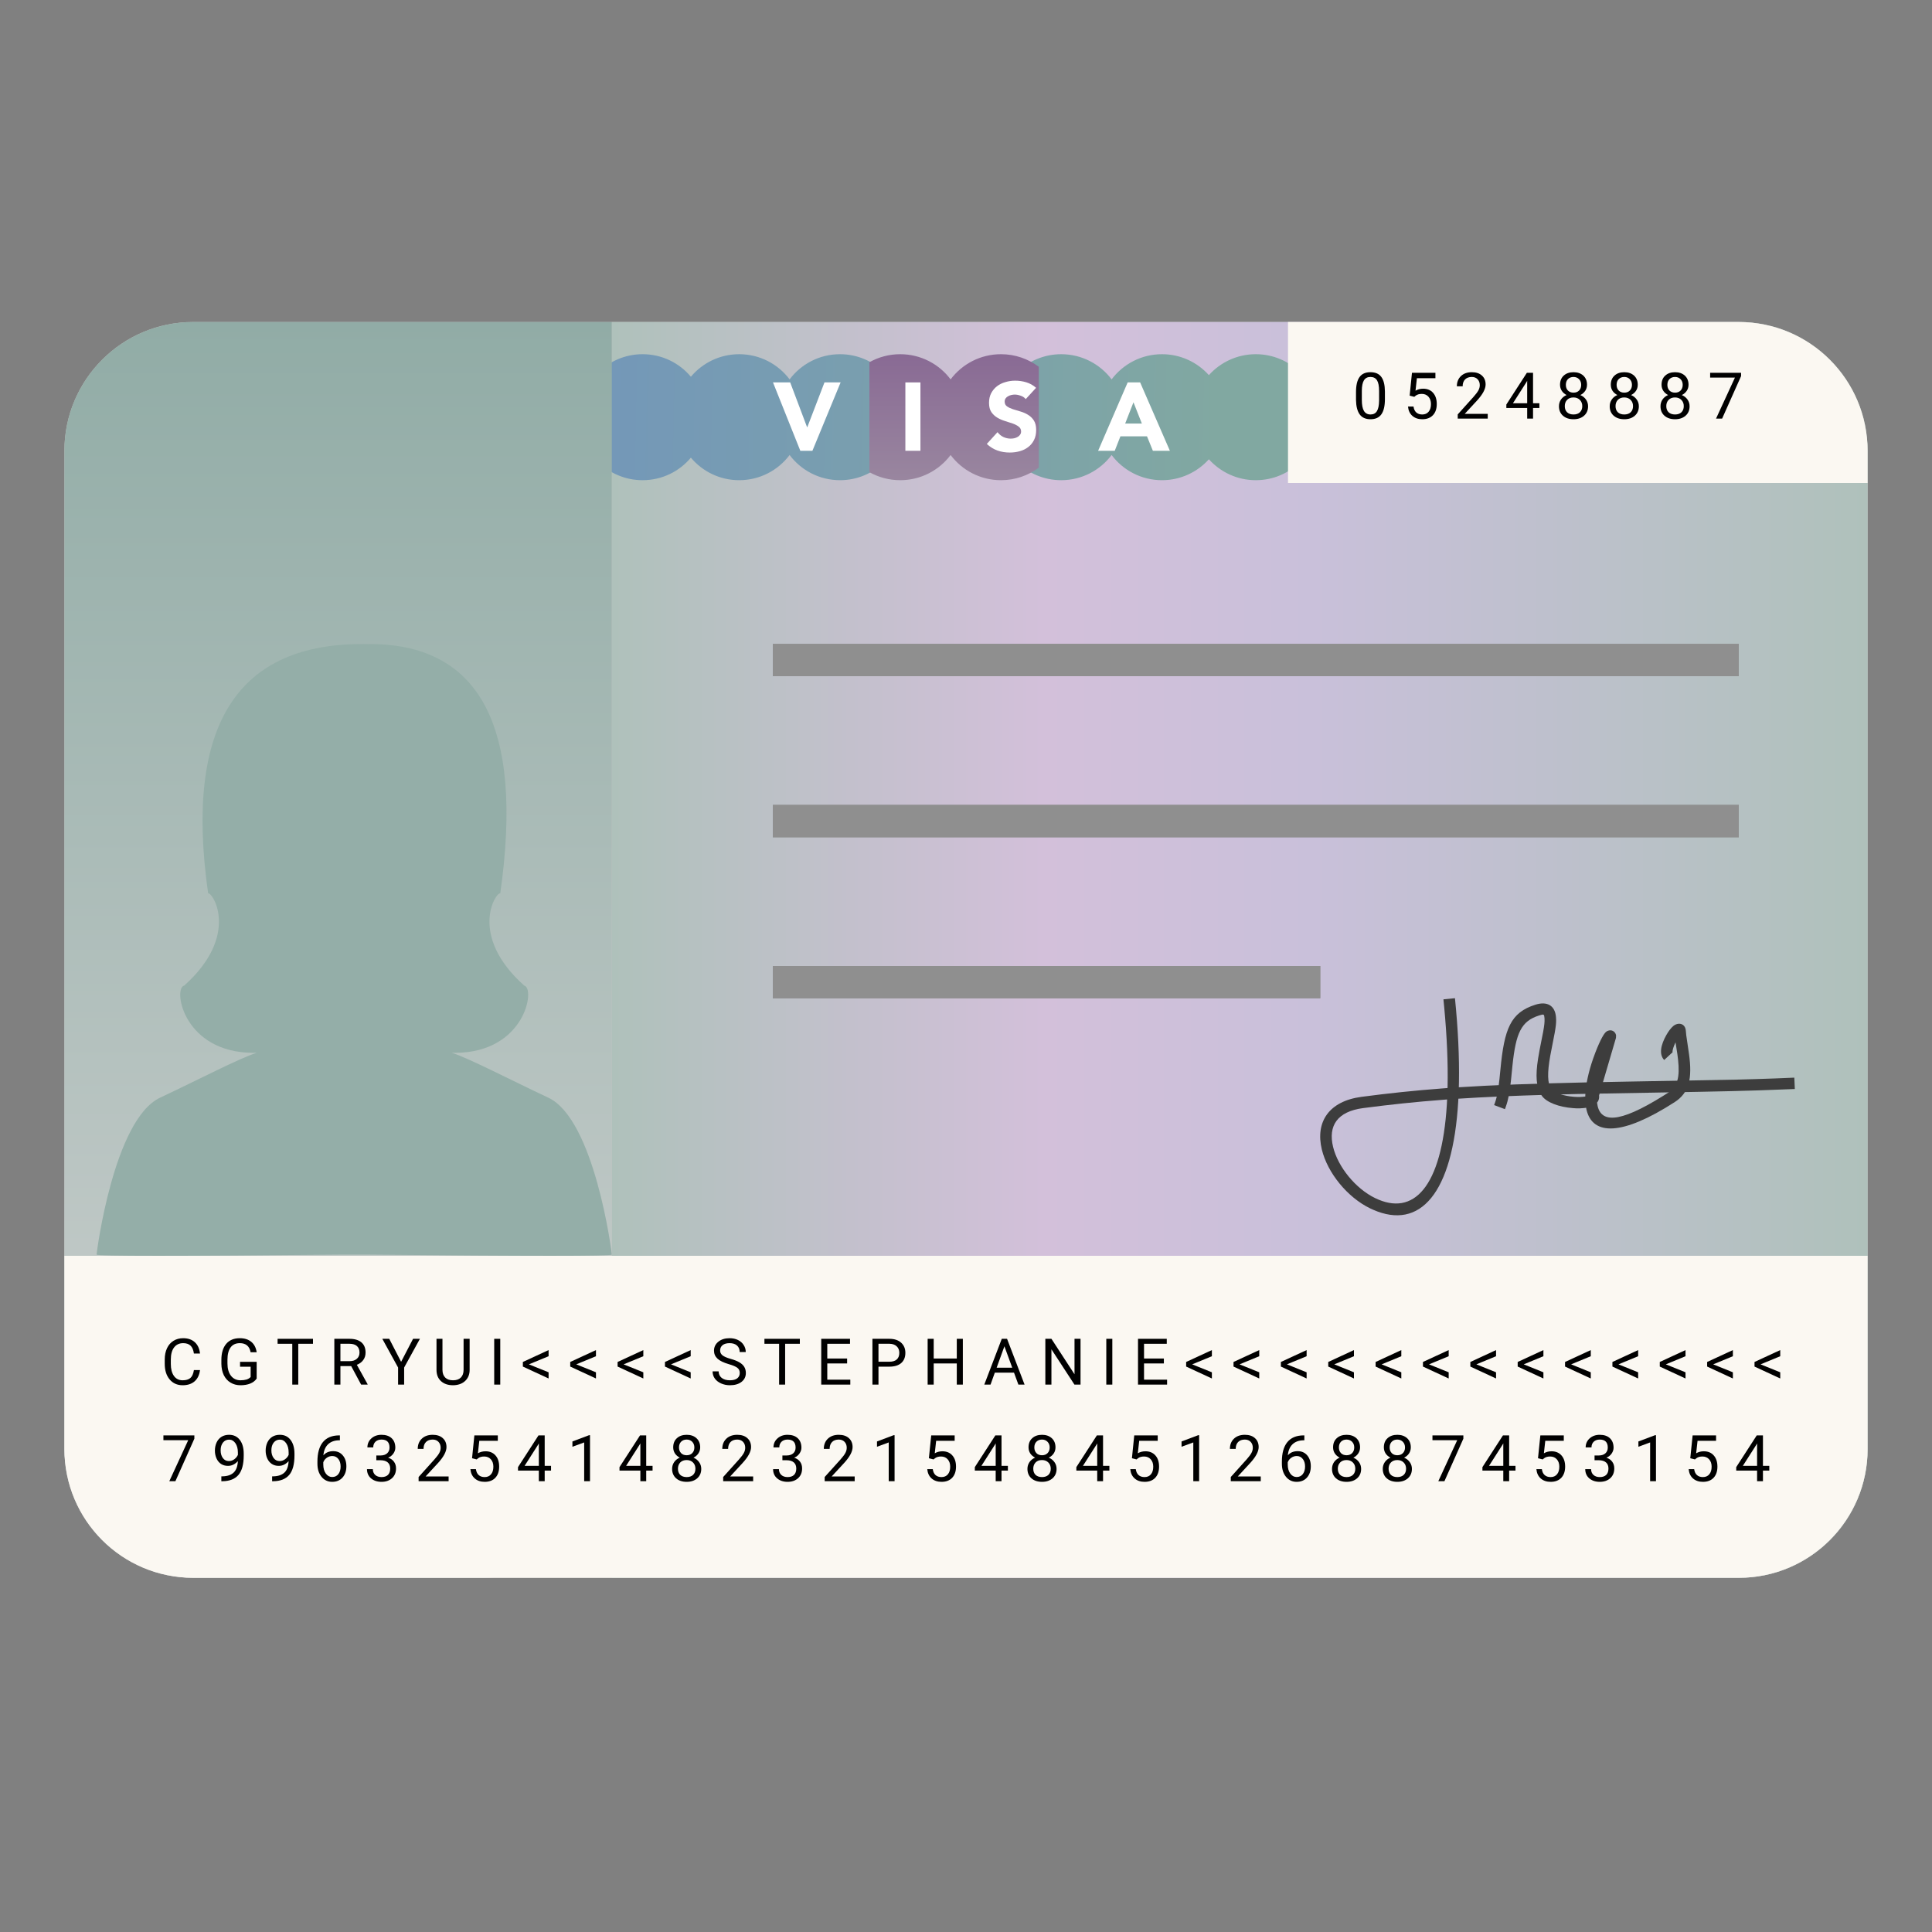 <svg width="60" height="60" viewBox="0 0 60 60" fill="none" xmlns="http://www.w3.org/2000/svg">
<rect x="0" y="0" width="60" height="60" fill="#808080" stroke="none"/>
<rect x="2" y="10" width="56" height="39" rx="4" fill="#C4C4C4"/>
<path d="M19 10H54C56.209 10 58 11.791 58 14V45C58 47.209 56.209 49 54 49H19V10Z" fill="url(#paint0_linear)"/>
<path fill-rule="evenodd" clip-rule="evenodd" d="M45.309 33.599C45.322 32.837 45.283 31.971 45.185 31L44.827 31.035L44.852 31.29C44.938 32.215 44.971 33.029 44.956 33.737L44.954 33.79L44.782 33.803C43.926 33.868 43.134 33.951 42.285 34.063C41.268 34.197 40.844 34.845 41.051 35.7C41.228 36.427 41.844 37.183 42.547 37.525L42.645 37.57C44.097 38.206 45.118 37.08 45.287 34.198L45.291 34.121L45.896 34.085C46.775 34.038 47.757 34.004 48.944 33.976L52.782 33.907C53.519 33.893 54.094 33.88 54.63 33.862L55.74 33.82L55.724 33.467L55.091 33.493C54.726 33.506 54.359 33.518 53.949 33.528L50.501 33.591C48.694 33.623 47.314 33.66 46.128 33.719L45.305 33.766L45.309 33.599ZM44.813 34.155L44.941 34.145L44.934 34.292C44.775 36.888 43.893 37.785 42.706 37.208C42.099 36.913 41.552 36.242 41.4 35.618C41.241 34.962 41.531 34.519 42.333 34.413C43.175 34.303 43.962 34.219 44.813 34.155Z" fill="#3D3D3D"/>
<path d="M47.686 31.201C48.057 31.084 48.293 31.238 48.322 31.583L48.327 31.672C48.329 31.776 48.317 31.886 48.282 32.08L48.144 32.792C48.051 33.314 48.054 33.642 48.176 33.827C48.242 33.928 48.554 34.038 48.88 34.062C49.034 34.074 49.147 34.065 49.217 34.055L49.233 34.052L49.233 34.017C49.245 33.681 49.336 33.281 49.474 32.882L49.547 32.683C49.617 32.501 49.691 32.335 49.754 32.219C49.787 32.159 49.816 32.113 49.843 32.081C49.873 32.046 49.901 32.022 49.949 32.007C50.053 31.975 50.14 32.029 50.175 32.108L50.189 32.15L50.185 32.234L49.66 34.021L49.662 34.036C49.666 34.098 49.654 34.151 49.63 34.197L49.598 34.243C49.672 34.886 50.246 34.912 51.66 34.028L51.809 33.933C52.097 33.748 52.173 33.451 52.114 32.912L52.092 32.735L52.035 32.37L52.031 32.379C51.968 32.508 51.939 32.624 51.941 32.664L51.945 32.677L51.683 32.919C51.514 32.742 51.579 32.446 51.752 32.14C51.819 32.023 51.895 31.923 51.965 31.864C52.119 31.737 52.338 31.779 52.355 32.012L52.368 32.149L52.454 32.737C52.556 33.48 52.468 33.932 52.006 34.229C50.381 35.275 49.46 35.276 49.269 34.459L49.258 34.402L49.198 34.411C49.12 34.42 49.035 34.423 48.944 34.42L48.853 34.414C48.424 34.382 48.02 34.239 47.875 34.019C47.702 33.756 47.684 33.404 47.766 32.879L47.815 32.598L47.924 32.045C47.961 31.841 47.971 31.739 47.967 31.646L47.965 31.612C47.955 31.494 47.947 31.489 47.796 31.537C47.242 31.712 47.077 32.078 46.97 33.099L46.926 33.54C46.884 33.926 46.843 34.149 46.764 34.371L46.737 34.446L46.401 34.319C46.484 34.108 46.525 33.903 46.567 33.514L46.596 33.224C46.717 31.944 46.911 31.445 47.686 31.201Z" fill="#3D3D3D"/>
<path fill-rule="evenodd" clip-rule="evenodd" d="M21.456 14.213C21.098 14.641 20.559 14.913 19.956 14.913C18.876 14.913 18 14.037 18 12.957C18 11.876 18.876 11 19.956 11C20.559 11 21.098 11.272 21.456 11.7C21.815 11.272 22.354 11 22.956 11C23.596 11 24.165 11.307 24.522 11.782C24.879 11.307 25.447 11 26.087 11C27.167 11 28.043 11.876 28.043 12.957C28.043 14.037 27.167 14.913 26.087 14.913C25.447 14.913 24.879 14.606 24.522 14.131C24.165 14.606 23.596 14.913 22.956 14.913C22.354 14.913 21.815 14.641 21.456 14.213ZM37.543 14.263C37.185 14.662 36.665 14.913 36.087 14.913C35.447 14.913 34.879 14.606 34.522 14.131C34.165 14.606 33.596 14.913 32.956 14.913C31.876 14.913 31 14.037 31 12.957C31 11.876 31.876 11 32.956 11C33.596 11 34.165 11.307 34.522 11.782C34.879 11.307 35.447 11 36.087 11C36.665 11 37.185 11.251 37.543 11.65C37.902 11.251 38.422 11 39 11C40.081 11 40.956 11.876 40.956 12.957C40.956 14.037 40.081 14.913 39 14.913C38.422 14.913 37.902 14.662 37.543 14.263Z" fill="url(#paint1_linear)"/>
<path d="M40 10H54C56.209 10 58 11.791 58 14V15H40V10Z" fill="#FBF8F2"/>
<path d="M43.01 12.394C43.01 12.605 42.974 12.762 42.901 12.865C42.829 12.968 42.716 13.02 42.562 13.02C42.411 13.02 42.298 12.969 42.226 12.869C42.153 12.768 42.115 12.618 42.112 12.418V12.177C42.112 11.968 42.148 11.812 42.221 11.711C42.293 11.609 42.406 11.559 42.56 11.559C42.714 11.559 42.826 11.608 42.898 11.706C42.971 11.804 43.008 11.955 43.01 12.159V12.394ZM42.829 12.146C42.829 11.993 42.808 11.882 42.765 11.812C42.722 11.742 42.654 11.707 42.56 11.707C42.468 11.707 42.401 11.742 42.358 11.812C42.316 11.881 42.294 11.988 42.293 12.133V12.422C42.293 12.575 42.315 12.689 42.359 12.763C42.404 12.836 42.472 12.872 42.562 12.872C42.652 12.872 42.718 12.838 42.761 12.769C42.804 12.7 42.827 12.591 42.829 12.442V12.146Z" fill="black"/>
<path d="M43.778 12.287L43.85 11.578H44.578V11.745H44.003L43.96 12.133C44.03 12.092 44.109 12.071 44.197 12.071C44.327 12.071 44.43 12.114 44.506 12.2C44.582 12.286 44.62 12.401 44.62 12.547C44.62 12.693 44.581 12.809 44.501 12.894C44.422 12.977 44.312 13.02 44.17 13.02C44.044 13.02 43.942 12.985 43.862 12.915C43.783 12.845 43.738 12.749 43.727 12.626H43.898C43.909 12.707 43.938 12.769 43.985 12.81C44.032 12.852 44.093 12.872 44.17 12.872C44.254 12.872 44.32 12.843 44.367 12.786C44.416 12.729 44.44 12.65 44.44 12.549C44.44 12.454 44.414 12.378 44.362 12.32C44.31 12.262 44.242 12.233 44.156 12.233C44.077 12.233 44.015 12.251 43.97 12.285L43.922 12.324L43.778 12.287Z" fill="black"/>
<path d="M46.203 13H45.271V12.87L45.763 12.323C45.836 12.241 45.886 12.174 45.914 12.122C45.942 12.07 45.956 12.016 45.956 11.961C45.956 11.887 45.933 11.826 45.888 11.778C45.843 11.731 45.783 11.707 45.709 11.707C45.619 11.707 45.549 11.733 45.498 11.784C45.449 11.835 45.424 11.906 45.424 11.997H45.244C45.244 11.866 45.286 11.76 45.37 11.68C45.454 11.599 45.567 11.559 45.709 11.559C45.841 11.559 45.945 11.593 46.022 11.663C46.099 11.732 46.137 11.824 46.137 11.94C46.137 12.079 46.048 12.246 45.87 12.44L45.489 12.852H46.203V13Z" fill="black"/>
<path d="M47.61 12.523H47.807V12.67H47.61V13H47.428V12.67H46.781V12.563L47.418 11.578H47.61V12.523ZM46.986 12.523H47.428V11.825L47.407 11.864L46.986 12.523Z" fill="black"/>
<path d="M49.286 11.949C49.286 12.02 49.267 12.083 49.23 12.139C49.192 12.194 49.142 12.237 49.078 12.269C49.152 12.3 49.211 12.347 49.254 12.408C49.297 12.469 49.319 12.539 49.319 12.616C49.319 12.739 49.278 12.837 49.194 12.91C49.112 12.983 49.003 13.02 48.867 13.02C48.73 13.02 48.621 12.983 48.538 12.91C48.456 12.837 48.415 12.739 48.415 12.616C48.415 12.539 48.436 12.47 48.477 12.408C48.52 12.346 48.578 12.3 48.652 12.268C48.589 12.236 48.539 12.193 48.503 12.138C48.467 12.082 48.448 12.02 48.448 11.949C48.448 11.829 48.487 11.734 48.563 11.664C48.64 11.594 48.742 11.559 48.867 11.559C48.992 11.559 49.093 11.594 49.17 11.664C49.247 11.734 49.286 11.829 49.286 11.949ZM49.139 12.612C49.139 12.533 49.113 12.468 49.062 12.418C49.012 12.368 48.947 12.343 48.865 12.343C48.784 12.343 48.718 12.367 48.669 12.417C48.62 12.466 48.596 12.532 48.596 12.612C48.596 12.693 48.619 12.757 48.667 12.803C48.715 12.849 48.782 12.872 48.867 12.872C48.952 12.872 49.018 12.849 49.066 12.803C49.115 12.756 49.139 12.692 49.139 12.612ZM48.867 11.707C48.796 11.707 48.739 11.729 48.694 11.773C48.651 11.817 48.629 11.877 48.629 11.952C48.629 12.024 48.65 12.083 48.693 12.128C48.737 12.172 48.795 12.194 48.867 12.194C48.939 12.194 48.997 12.172 49.04 12.128C49.084 12.083 49.105 12.024 49.105 11.952C49.105 11.88 49.083 11.821 49.038 11.775C48.993 11.73 48.936 11.707 48.867 11.707Z" fill="black"/>
<path d="M50.862 11.949C50.862 12.02 50.844 12.083 50.806 12.139C50.769 12.194 50.718 12.237 50.654 12.269C50.729 12.3 50.787 12.347 50.83 12.408C50.874 12.469 50.896 12.539 50.896 12.616C50.896 12.739 50.854 12.837 50.771 12.91C50.688 12.983 50.579 13.02 50.444 13.02C50.307 13.02 50.197 12.983 50.114 12.91C50.032 12.837 49.991 12.739 49.991 12.616C49.991 12.539 50.012 12.47 50.054 12.408C50.096 12.346 50.154 12.3 50.229 12.268C50.166 12.236 50.116 12.193 50.079 12.138C50.043 12.082 50.025 12.02 50.025 11.949C50.025 11.829 50.063 11.734 50.14 11.664C50.217 11.594 50.318 11.559 50.444 11.559C50.569 11.559 50.669 11.594 50.746 11.664C50.824 11.734 50.862 11.829 50.862 11.949ZM50.715 12.612C50.715 12.533 50.69 12.468 50.639 12.418C50.589 12.368 50.523 12.343 50.442 12.343C50.36 12.343 50.295 12.367 50.245 12.417C50.197 12.466 50.172 12.532 50.172 12.612C50.172 12.693 50.196 12.757 50.243 12.803C50.292 12.849 50.358 12.872 50.444 12.872C50.528 12.872 50.595 12.849 50.643 12.803C50.691 12.756 50.715 12.692 50.715 12.612ZM50.444 11.707C50.373 11.707 50.315 11.729 50.271 11.773C50.227 11.817 50.205 11.877 50.205 11.952C50.205 12.024 50.227 12.083 50.27 12.128C50.313 12.172 50.371 12.194 50.444 12.194C50.516 12.194 50.574 12.172 50.616 12.128C50.66 12.083 50.682 12.024 50.682 11.952C50.682 11.88 50.659 11.821 50.614 11.775C50.57 11.73 50.513 11.707 50.444 11.707Z" fill="black"/>
<path d="M52.439 11.949C52.439 12.02 52.42 12.083 52.382 12.139C52.345 12.194 52.295 12.237 52.231 12.269C52.305 12.3 52.364 12.347 52.407 12.408C52.45 12.469 52.472 12.539 52.472 12.616C52.472 12.739 52.431 12.837 52.347 12.91C52.264 12.983 52.155 13.02 52.02 13.02C51.883 13.02 51.774 12.983 51.691 12.91C51.609 12.837 51.568 12.739 51.568 12.616C51.568 12.539 51.589 12.47 51.63 12.408C51.673 12.346 51.731 12.3 51.805 12.268C51.742 12.236 51.692 12.193 51.656 12.138C51.619 12.082 51.601 12.02 51.601 11.949C51.601 11.829 51.639 11.734 51.716 11.664C51.793 11.594 51.894 11.559 52.02 11.559C52.145 11.559 52.246 11.594 52.323 11.664C52.4 11.734 52.439 11.829 52.439 11.949ZM52.291 12.612C52.291 12.533 52.266 12.468 52.215 12.418C52.165 12.368 52.099 12.343 52.018 12.343C51.937 12.343 51.871 12.367 51.822 12.417C51.773 12.466 51.748 12.532 51.748 12.612C51.748 12.693 51.772 12.757 51.82 12.803C51.868 12.849 51.935 12.872 52.02 12.872C52.105 12.872 52.171 12.849 52.219 12.803C52.267 12.756 52.291 12.692 52.291 12.612ZM52.02 11.707C51.949 11.707 51.891 11.729 51.847 11.773C51.803 11.817 51.782 11.877 51.782 11.952C51.782 12.024 51.803 12.083 51.846 12.128C51.89 12.172 51.948 12.194 52.02 12.194C52.092 12.194 52.15 12.172 52.193 12.128C52.236 12.083 52.258 12.024 52.258 11.952C52.258 11.88 52.236 11.821 52.191 11.775C52.146 11.73 52.089 11.707 52.02 11.707Z" fill="black"/>
<path d="M54.071 11.68L53.482 13H53.293L53.88 11.727H53.11V11.578H54.071V11.68Z" fill="black"/>
<path d="M2 14C2 11.791 3.791 10 6 10H19V45C19 47.209 17.209 49 15 49H6C3.791 49 2 47.209 2 45V14Z" fill="url(#paint2_linear)"/>
<path fill-rule="evenodd" clip-rule="evenodd" d="M15.536 27.744C15.399 27.7 14.532 29.044 16.279 30.608C16.635 30.683 16.312 32.681 14.153 32.696L14.02 32.694L14.044 32.7C14.558 32.862 15.869 33.545 17.028 34.089C18.465 34.764 19 38.889 19 38.963C19 39.012 16.456 39.012 11.369 38.963H10.631C5.544 39.012 3 39.012 3 38.963C3 38.889 3.535 34.764 4.972 34.089C6.131 33.545 7.442 32.862 7.956 32.7L7.98 32.694L7.846 32.696C5.74 32.681 5.382 30.78 5.696 30.617L5.721 30.608C7.468 29.044 6.601 27.7 6.464 27.744C5.721 22.531 7.356 19.95 11.369 20.001C14.891 19.95 16.279 22.531 15.536 27.744Z" fill="#94AEA8"/>
<path d="M2 39H58V45C58 47.209 56.209 49 54 49H6C3.791 49 2 47.209 2 45V39Z" fill="#FBF8F2"/>
<path d="M6.211 42.549C6.193 42.699 6.138 42.815 6.044 42.898C5.951 42.979 5.827 43.02 5.672 43.02C5.504 43.02 5.369 42.959 5.268 42.839C5.167 42.718 5.116 42.557 5.116 42.355V42.219C5.116 42.087 5.14 41.97 5.187 41.87C5.234 41.77 5.301 41.693 5.388 41.64C5.474 41.586 5.575 41.559 5.688 41.559C5.84 41.559 5.961 41.601 6.052 41.685C6.143 41.77 6.196 41.886 6.211 42.035H6.022C6.006 41.922 5.971 41.84 5.916 41.789C5.862 41.738 5.786 41.713 5.688 41.713C5.569 41.713 5.475 41.757 5.406 41.846C5.339 41.934 5.305 42.06 5.305 42.224V42.361C5.305 42.516 5.337 42.638 5.401 42.73C5.466 42.821 5.556 42.866 5.672 42.866C5.776 42.866 5.856 42.843 5.911 42.796C5.967 42.748 6.004 42.666 6.022 42.549H6.211Z" fill="black"/>
<path d="M7.971 42.813C7.923 42.883 7.855 42.934 7.769 42.969C7.683 43.003 7.583 43.02 7.468 43.02C7.352 43.02 7.249 42.992 7.159 42.938C7.07 42.884 7 42.806 6.95 42.706C6.902 42.606 6.877 42.49 6.875 42.357V42.233C6.875 42.019 6.925 41.853 7.025 41.735C7.125 41.617 7.266 41.559 7.447 41.559C7.595 41.559 7.714 41.597 7.805 41.673C7.895 41.748 7.951 41.856 7.971 41.995H7.783C7.748 41.807 7.636 41.713 7.448 41.713C7.322 41.713 7.226 41.757 7.161 41.846C7.097 41.934 7.064 42.061 7.064 42.228V42.345C7.064 42.504 7.1 42.631 7.173 42.726C7.246 42.819 7.345 42.866 7.469 42.866C7.539 42.866 7.601 42.858 7.654 42.843C7.706 42.827 7.75 42.801 7.784 42.764V42.444H7.455V42.292H7.971V42.813Z" fill="black"/>
<path d="M9.72 41.732H9.263V43H9.077V41.732H8.621V41.578H9.72V41.732Z" fill="black"/>
<path d="M10.906 42.425H10.572V43H10.383V41.578H10.854C11.014 41.578 11.137 41.615 11.223 41.688C11.31 41.76 11.353 41.867 11.353 42.006C11.353 42.094 11.329 42.172 11.281 42.237C11.233 42.303 11.167 42.352 11.082 42.385L11.416 42.988V43H11.215L10.906 42.425ZM10.572 42.272H10.86C10.953 42.272 11.027 42.247 11.082 42.199C11.137 42.151 11.165 42.087 11.165 42.006C11.165 41.918 11.138 41.851 11.086 41.804C11.034 41.757 10.958 41.733 10.859 41.732H10.572V42.272Z" fill="black"/>
<path d="M12.457 42.292L12.828 41.578H13.041L12.551 42.47V43H12.363V42.47L11.873 41.578H12.088L12.457 42.292Z" fill="black"/>
<path d="M14.585 41.578V42.545C14.585 42.679 14.542 42.789 14.458 42.874C14.375 42.959 14.262 43.007 14.118 43.018L14.069 43.02C13.913 43.02 13.789 42.977 13.697 42.894C13.604 42.81 13.557 42.694 13.556 42.547V41.578H13.741V42.541C13.741 42.644 13.77 42.724 13.826 42.781C13.883 42.838 13.964 42.866 14.069 42.866C14.175 42.866 14.256 42.838 14.312 42.781C14.368 42.725 14.397 42.645 14.397 42.542V41.578H14.585Z" fill="black"/>
<path d="M15.536 43H15.348V41.578H15.536V43Z" fill="black"/>
<path d="M16.425 42.371L17.037 42.618V42.81L16.238 42.44V42.297L17.037 41.928V42.119L16.425 42.371Z" fill="black"/>
<path d="M17.896 42.371L18.508 42.618V42.81L17.709 42.44V42.297L18.508 41.928V42.119L17.896 42.371Z" fill="black"/>
<path d="M19.367 42.371L19.979 42.618V42.81L19.18 42.44V42.297L19.979 41.928V42.119L19.367 42.371Z" fill="black"/>
<path d="M20.838 42.371L21.45 42.618V42.81L20.651 42.44V42.297L21.45 41.928V42.119L20.838 42.371Z" fill="black"/>
<path d="M22.636 42.366C22.475 42.32 22.358 42.263 22.284 42.196C22.211 42.129 22.174 42.045 22.174 41.946C22.174 41.834 22.219 41.742 22.308 41.669C22.398 41.595 22.515 41.559 22.658 41.559C22.756 41.559 22.843 41.578 22.919 41.615C22.995 41.653 23.055 41.705 23.096 41.772C23.139 41.838 23.16 41.91 23.16 41.989H22.971C22.971 41.903 22.944 41.836 22.889 41.787C22.835 41.738 22.758 41.713 22.658 41.713C22.566 41.713 22.493 41.733 22.441 41.774C22.39 41.815 22.364 41.871 22.364 41.943C22.364 42.001 22.388 42.05 22.437 42.091C22.487 42.13 22.57 42.167 22.688 42.2C22.807 42.233 22.899 42.27 22.965 42.31C23.033 42.35 23.082 42.397 23.114 42.45C23.146 42.504 23.163 42.566 23.163 42.639C23.163 42.754 23.118 42.846 23.028 42.916C22.938 42.985 22.818 43.02 22.668 43.02C22.57 43.02 22.479 43.001 22.394 42.964C22.31 42.926 22.244 42.875 22.198 42.81C22.152 42.745 22.13 42.671 22.13 42.588H22.318C22.318 42.674 22.35 42.742 22.413 42.792C22.477 42.842 22.562 42.866 22.668 42.866C22.767 42.866 22.843 42.846 22.895 42.806C22.948 42.765 22.974 42.71 22.974 42.641C22.974 42.571 22.95 42.517 22.901 42.48C22.852 42.441 22.764 42.403 22.636 42.366Z" fill="black"/>
<path d="M24.84 41.732H24.383V43H24.196V41.732H23.74V41.578H24.84V41.732Z" fill="black"/>
<path d="M26.308 42.343H25.692V42.847H26.407V43H25.504V41.578H26.398V41.732H25.692V42.19H26.308V42.343Z" fill="black"/>
<path d="M27.282 42.443V43H27.094V41.578H27.619C27.774 41.578 27.896 41.618 27.984 41.697C28.072 41.777 28.117 41.882 28.117 42.013C28.117 42.151 28.073 42.257 27.987 42.332C27.901 42.406 27.777 42.443 27.617 42.443H27.282ZM27.282 42.29H27.619C27.719 42.29 27.796 42.267 27.849 42.22C27.902 42.172 27.929 42.104 27.929 42.015C27.929 41.93 27.902 41.862 27.849 41.812C27.796 41.761 27.722 41.734 27.629 41.732H27.282V42.29Z" fill="black"/>
<path d="M29.902 43H29.714V42.343H28.997V43H28.809V41.578H28.997V42.19H29.714V41.578H29.902V43Z" fill="black"/>
<path d="M31.491 42.629H30.895L30.762 43H30.568L31.111 41.578H31.275L31.819 43H31.627L31.491 42.629ZM30.952 42.475H31.436L31.193 41.81L30.952 42.475Z" fill="black"/>
<path d="M33.557 43H33.368L32.653 41.904V43H32.464V41.578H32.653L33.37 42.679V41.578H33.557V43Z" fill="black"/>
<path d="M34.544 43H34.357V41.578H34.544V43Z" fill="black"/>
<path d="M36.145 42.343H35.529V42.847H36.245V43H35.342V41.578H36.235V41.732H35.529V42.19H36.145V42.343Z" fill="black"/>
<path d="M37.024 42.371L37.636 42.618V42.81L36.837 42.44V42.297L37.636 41.928V42.119L37.024 42.371Z" fill="black"/>
<path d="M38.495 42.371L39.107 42.618V42.81L38.308 42.44V42.297L39.107 41.928V42.119L38.495 42.371Z" fill="black"/>
<path d="M39.966 42.371L40.578 42.618V42.81L39.779 42.44V42.297L40.578 41.928V42.119L39.966 42.371Z" fill="black"/>
<path d="M41.437 42.371L42.048 42.618V42.81L41.25 42.44V42.297L42.048 41.928V42.119L41.437 42.371Z" fill="black"/>
<path d="M42.908 42.371L43.519 42.618V42.81L42.721 42.44V42.297L43.519 41.928V42.119L42.908 42.371Z" fill="black"/>
<path d="M44.379 42.371L44.99 42.618V42.81L44.191 42.44V42.297L44.99 41.928V42.119L44.379 42.371Z" fill="black"/>
<path d="M45.85 42.371L46.461 42.618V42.81L45.663 42.44V42.297L46.461 41.928V42.119L45.85 42.371Z" fill="black"/>
<path d="M47.321 42.371L47.932 42.618V42.81L47.133 42.44V42.297L47.932 41.928V42.119L47.321 42.371Z" fill="black"/>
<path d="M48.792 42.371L49.403 42.618V42.81L48.604 42.44V42.297L49.403 41.928V42.119L48.792 42.371Z" fill="black"/>
<path d="M50.263 42.371L50.874 42.618V42.81L50.075 42.44V42.297L50.874 41.928V42.119L50.263 42.371Z" fill="black"/>
<path d="M51.734 42.371L52.345 42.618V42.81L51.546 42.44V42.297L52.345 41.928V42.119L51.734 42.371Z" fill="black"/>
<path d="M53.205 42.371L53.816 42.618V42.81L53.017 42.44V42.297L53.816 41.928V42.119L53.205 42.371Z" fill="black"/>
<path d="M54.676 42.371L55.287 42.618V42.81L54.488 42.44V42.297L55.287 41.928V42.119L54.676 42.371Z" fill="black"/>
<path d="M6.036 44.68L5.447 46H5.258L5.845 44.727H5.075V44.578H6.036V44.68Z" fill="black"/>
<path d="M7.387 45.375C7.349 45.42 7.304 45.456 7.251 45.483C7.199 45.511 7.142 45.524 7.079 45.524C6.997 45.524 6.926 45.504 6.864 45.464C6.804 45.423 6.757 45.367 6.724 45.294C6.691 45.22 6.674 45.139 6.674 45.051C6.674 44.956 6.692 44.87 6.728 44.794C6.764 44.718 6.816 44.66 6.882 44.619C6.948 44.579 7.026 44.559 7.114 44.559C7.255 44.559 7.366 44.611 7.447 44.717C7.528 44.822 7.569 44.965 7.569 45.147V45.199C7.569 45.476 7.514 45.678 7.405 45.806C7.295 45.933 7.13 45.998 6.909 46.001H6.874V45.849H6.912C7.061 45.846 7.176 45.807 7.256 45.732C7.336 45.657 7.38 45.538 7.387 45.375ZM7.109 45.375C7.169 45.375 7.225 45.356 7.276 45.319C7.327 45.282 7.364 45.236 7.388 45.182V45.109C7.388 44.991 7.362 44.895 7.311 44.82C7.259 44.746 7.194 44.709 7.115 44.709C7.036 44.709 6.972 44.74 6.924 44.801C6.876 44.861 6.852 44.941 6.852 45.041C6.852 45.138 6.875 45.218 6.921 45.281C6.968 45.344 7.031 45.375 7.109 45.375Z" fill="black"/>
<path d="M8.963 45.375C8.926 45.42 8.88 45.456 8.828 45.483C8.776 45.511 8.718 45.524 8.656 45.524C8.574 45.524 8.502 45.504 8.441 45.464C8.38 45.423 8.333 45.367 8.3 45.294C8.267 45.22 8.25 45.139 8.25 45.051C8.25 44.956 8.268 44.87 8.304 44.794C8.341 44.718 8.392 44.66 8.458 44.619C8.525 44.579 8.602 44.559 8.691 44.559C8.832 44.559 8.942 44.611 9.023 44.717C9.104 44.822 9.145 44.965 9.145 45.147V45.199C9.145 45.476 9.09 45.678 8.981 45.806C8.872 45.933 8.707 45.998 8.486 46.001H8.451V45.849H8.489C8.638 45.846 8.752 45.807 8.833 45.732C8.913 45.657 8.956 45.538 8.963 45.375ZM8.685 45.375C8.746 45.375 8.801 45.356 8.852 45.319C8.903 45.282 8.941 45.236 8.964 45.182V45.109C8.964 44.991 8.939 44.895 8.887 44.82C8.836 44.746 8.771 44.709 8.692 44.709C8.612 44.709 8.549 44.74 8.5 44.801C8.452 44.861 8.428 44.941 8.428 45.041C8.428 45.138 8.451 45.218 8.498 45.281C8.544 45.344 8.607 45.375 8.685 45.375Z" fill="black"/>
<path d="M10.556 44.577V44.73H10.523C10.383 44.733 10.271 44.775 10.187 44.855C10.104 44.936 10.056 45.05 10.043 45.196C10.118 45.11 10.22 45.067 10.349 45.067C10.473 45.067 10.572 45.111 10.645 45.198C10.72 45.285 10.757 45.398 10.757 45.536C10.757 45.683 10.716 45.8 10.636 45.888C10.557 45.976 10.45 46.02 10.316 46.02C10.18 46.02 10.07 45.967 9.985 45.863C9.9 45.758 9.858 45.624 9.858 45.459V45.39C9.858 45.128 9.914 44.928 10.025 44.79C10.137 44.651 10.303 44.58 10.524 44.577H10.556ZM10.319 45.218C10.257 45.218 10.2 45.236 10.148 45.273C10.096 45.31 10.06 45.357 10.04 45.413V45.48C10.04 45.597 10.066 45.691 10.119 45.763C10.172 45.834 10.237 45.87 10.316 45.87C10.398 45.87 10.461 45.84 10.508 45.78C10.554 45.72 10.578 45.642 10.578 45.545C10.578 45.447 10.554 45.368 10.507 45.309C10.46 45.248 10.397 45.218 10.319 45.218Z" fill="black"/>
<path d="M11.687 45.201H11.822C11.908 45.2 11.975 45.177 12.023 45.134C12.072 45.09 12.097 45.031 12.097 44.957C12.097 44.79 12.014 44.707 11.848 44.707C11.77 44.707 11.707 44.73 11.66 44.774C11.614 44.819 11.591 44.878 11.591 44.951H11.41C11.41 44.839 11.451 44.745 11.533 44.671C11.616 44.596 11.721 44.559 11.848 44.559C11.982 44.559 12.087 44.594 12.163 44.665C12.239 44.736 12.277 44.835 12.277 44.961C12.277 45.023 12.257 45.083 12.217 45.141C12.177 45.199 12.123 45.242 12.054 45.27C12.132 45.295 12.192 45.336 12.234 45.394C12.277 45.451 12.299 45.521 12.299 45.603C12.299 45.731 12.257 45.832 12.174 45.907C12.091 45.982 11.982 46.02 11.849 46.02C11.715 46.02 11.606 45.983 11.522 45.911C11.439 45.839 11.397 45.743 11.397 45.625H11.579C11.579 45.7 11.604 45.76 11.652 45.805C11.701 45.85 11.767 45.872 11.849 45.872C11.936 45.872 12.003 45.849 12.049 45.804C12.095 45.758 12.118 45.693 12.118 45.607C12.118 45.525 12.093 45.461 12.042 45.417C11.991 45.373 11.918 45.35 11.822 45.349H11.687V45.201Z" fill="black"/>
<path d="M13.932 46H13V45.87L13.492 45.323C13.565 45.241 13.616 45.173 13.643 45.122C13.671 45.07 13.685 45.016 13.685 44.961C13.685 44.887 13.662 44.826 13.617 44.778C13.572 44.731 13.513 44.707 13.438 44.707C13.348 44.707 13.278 44.733 13.228 44.784C13.178 44.835 13.153 44.906 13.153 44.997H12.973C12.973 44.866 13.015 44.76 13.099 44.68C13.184 44.599 13.296 44.559 13.438 44.559C13.57 44.559 13.674 44.593 13.751 44.663C13.828 44.732 13.866 44.824 13.866 44.94C13.866 45.079 13.777 45.246 13.599 45.44L13.218 45.852H13.932V46Z" fill="black"/>
<path d="M14.66 45.287L14.732 44.578H15.46V44.745H14.885L14.842 45.133C14.912 45.092 14.991 45.071 15.08 45.071C15.209 45.071 15.312 45.114 15.388 45.2C15.464 45.285 15.502 45.401 15.502 45.547C15.502 45.693 15.463 45.809 15.383 45.894C15.305 45.977 15.194 46.02 15.052 46.02C14.927 46.02 14.824 45.985 14.745 45.915C14.665 45.845 14.62 45.749 14.609 45.626H14.78C14.791 45.707 14.82 45.769 14.867 45.81C14.914 45.852 14.975 45.872 15.052 45.872C15.136 45.872 15.202 45.843 15.249 45.786C15.298 45.729 15.322 45.65 15.322 45.549C15.322 45.454 15.296 45.378 15.244 45.32C15.192 45.262 15.123 45.233 15.038 45.233C14.959 45.233 14.897 45.251 14.852 45.285L14.804 45.324L14.66 45.287Z" fill="black"/>
<path d="M16.916 45.523H17.113V45.67H16.916V46H16.734V45.67H16.087V45.563L16.723 44.578H16.916V45.523ZM16.292 45.523H16.734V44.825L16.713 44.864L16.292 45.523Z" fill="black"/>
<path d="M18.323 46H18.142V44.796L17.777 44.93V44.766L18.295 44.571H18.323V46Z" fill="black"/>
<path d="M20.069 45.523H20.266V45.67H20.069V46H19.887V45.67H19.239V45.563L19.876 44.578H20.069V45.523ZM19.445 45.523H19.887V44.825L19.865 44.864L19.445 45.523Z" fill="black"/>
<path d="M21.745 44.949C21.745 45.02 21.726 45.083 21.688 45.139C21.651 45.194 21.6 45.237 21.537 45.269C21.611 45.3 21.669 45.347 21.712 45.408C21.756 45.469 21.778 45.539 21.778 45.616C21.778 45.739 21.736 45.837 21.653 45.91C21.57 45.983 21.461 46.02 21.326 46.02C21.189 46.02 21.079 45.983 20.997 45.91C20.915 45.837 20.873 45.739 20.873 45.616C20.873 45.539 20.894 45.47 20.936 45.408C20.978 45.346 21.037 45.3 21.111 45.268C21.048 45.236 20.998 45.193 20.961 45.138C20.925 45.082 20.907 45.02 20.907 44.949C20.907 44.829 20.945 44.734 21.022 44.664C21.099 44.594 21.2 44.559 21.326 44.559C21.451 44.559 21.552 44.594 21.628 44.664C21.706 44.734 21.745 44.829 21.745 44.949ZM21.597 45.612C21.597 45.533 21.572 45.468 21.521 45.418C21.471 45.368 21.405 45.343 21.324 45.343C21.242 45.343 21.177 45.367 21.127 45.417C21.079 45.467 21.054 45.532 21.054 45.612C21.054 45.693 21.078 45.757 21.125 45.803C21.174 45.849 21.24 45.872 21.326 45.872C21.41 45.872 21.477 45.849 21.525 45.803C21.573 45.756 21.597 45.692 21.597 45.612ZM21.326 44.707C21.255 44.707 21.197 44.729 21.153 44.773C21.109 44.817 21.087 44.877 21.087 44.952C21.087 45.024 21.109 45.083 21.152 45.128C21.195 45.172 21.253 45.194 21.326 45.194C21.398 45.194 21.456 45.172 21.498 45.128C21.542 45.083 21.564 45.024 21.564 44.952C21.564 44.88 21.541 44.821 21.497 44.775C21.452 44.73 21.395 44.707 21.326 44.707Z" fill="black"/>
<path d="M23.39 46H22.459V45.87L22.951 45.323C23.024 45.241 23.074 45.173 23.101 45.122C23.129 45.07 23.143 45.016 23.143 44.961C23.143 44.887 23.121 44.826 23.076 44.778C23.031 44.731 22.971 44.707 22.896 44.707C22.806 44.707 22.736 44.733 22.686 44.784C22.637 44.835 22.612 44.906 22.612 44.997H22.431C22.431 44.866 22.473 44.76 22.557 44.68C22.642 44.599 22.755 44.559 22.896 44.559C23.028 44.559 23.133 44.593 23.21 44.663C23.287 44.732 23.325 44.824 23.325 44.94C23.325 45.079 23.236 45.246 23.057 45.44L22.677 45.852H23.39V46Z" fill="black"/>
<path d="M24.298 45.201H24.433C24.519 45.2 24.586 45.177 24.635 45.134C24.683 45.09 24.708 45.031 24.708 44.957C24.708 44.79 24.625 44.707 24.459 44.707C24.381 44.707 24.318 44.73 24.271 44.774C24.225 44.819 24.202 44.878 24.202 44.951H24.021C24.021 44.839 24.062 44.745 24.145 44.671C24.227 44.596 24.332 44.559 24.459 44.559C24.593 44.559 24.698 44.594 24.774 44.665C24.851 44.736 24.889 44.835 24.889 44.961C24.889 45.023 24.868 45.083 24.828 45.141C24.788 45.199 24.734 45.242 24.665 45.27C24.743 45.295 24.803 45.336 24.846 45.394C24.889 45.451 24.91 45.521 24.91 45.603C24.91 45.731 24.868 45.832 24.785 45.907C24.702 45.982 24.593 46.02 24.46 46.02C24.326 46.02 24.218 45.983 24.134 45.911C24.05 45.839 24.009 45.743 24.009 45.625H24.19C24.19 45.7 24.215 45.76 24.264 45.805C24.312 45.85 24.378 45.872 24.46 45.872C24.547 45.872 24.614 45.849 24.66 45.804C24.706 45.758 24.729 45.693 24.729 45.607C24.729 45.525 24.704 45.461 24.653 45.417C24.602 45.373 24.529 45.35 24.433 45.349H24.298V45.201Z" fill="black"/>
<path d="M26.543 46H25.611V45.87L26.104 45.323C26.177 45.241 26.227 45.173 26.254 45.122C26.282 45.07 26.296 45.016 26.296 44.961C26.296 44.887 26.274 44.826 26.229 44.778C26.184 44.731 26.124 44.707 26.049 44.707C25.959 44.707 25.889 44.733 25.839 44.784C25.79 44.835 25.765 44.906 25.765 44.997H25.584C25.584 44.866 25.626 44.76 25.71 44.68C25.795 44.599 25.908 44.559 26.049 44.559C26.181 44.559 26.286 44.593 26.363 44.663C26.439 44.732 26.478 44.824 26.478 44.94C26.478 45.079 26.389 45.246 26.21 45.44L25.829 45.852H26.543V46Z" fill="black"/>
<path d="M27.782 46H27.6V44.796L27.236 44.93V44.766L27.753 44.571H27.782V46Z" fill="black"/>
<path d="M28.847 45.287L28.92 44.578H29.648V44.745H29.073L29.03 45.133C29.1 45.092 29.179 45.071 29.267 45.071C29.397 45.071 29.5 45.114 29.576 45.2C29.652 45.285 29.69 45.401 29.69 45.547C29.69 45.693 29.65 45.809 29.571 45.894C29.492 45.977 29.382 46.02 29.24 46.02C29.114 46.02 29.012 45.985 28.932 45.915C28.853 45.845 28.808 45.749 28.797 45.626H28.968C28.979 45.707 29.008 45.769 29.054 45.81C29.101 45.852 29.163 45.872 29.24 45.872C29.324 45.872 29.39 45.843 29.437 45.786C29.485 45.729 29.509 45.65 29.509 45.549C29.509 45.454 29.483 45.378 29.431 45.32C29.38 45.262 29.311 45.233 29.225 45.233C29.146 45.233 29.085 45.251 29.04 45.285L28.992 45.324L28.847 45.287Z" fill="black"/>
<path d="M31.103 45.523H31.301V45.67H31.103V46H30.922V45.67H30.274V45.563L30.911 44.578H31.103V45.523ZM30.479 45.523H30.922V44.825L30.9 44.864L30.479 45.523Z" fill="black"/>
<path d="M32.779 44.949C32.779 45.02 32.761 45.083 32.723 45.139C32.686 45.194 32.635 45.237 32.572 45.269C32.646 45.3 32.704 45.347 32.747 45.408C32.791 45.469 32.813 45.539 32.813 45.616C32.813 45.739 32.771 45.837 32.688 45.91C32.605 45.983 32.496 46.02 32.361 46.02C32.224 46.02 32.114 45.983 32.031 45.91C31.949 45.837 31.908 45.739 31.908 45.616C31.908 45.539 31.929 45.47 31.971 45.408C32.013 45.346 32.072 45.3 32.146 45.268C32.083 45.236 32.033 45.193 31.996 45.138C31.96 45.082 31.942 45.02 31.942 44.949C31.942 44.829 31.98 44.734 32.057 44.664C32.134 44.594 32.235 44.559 32.361 44.559C32.486 44.559 32.586 44.594 32.663 44.664C32.741 44.734 32.779 44.829 32.779 44.949ZM32.632 45.612C32.632 45.533 32.607 45.468 32.556 45.418C32.506 45.368 32.44 45.343 32.359 45.343C32.277 45.343 32.212 45.367 32.162 45.417C32.114 45.467 32.089 45.532 32.089 45.612C32.089 45.693 32.113 45.757 32.16 45.803C32.209 45.849 32.275 45.872 32.361 45.872C32.445 45.872 32.512 45.849 32.56 45.803C32.608 45.756 32.632 45.692 32.632 45.612ZM32.361 44.707C32.29 44.707 32.232 44.729 32.188 44.773C32.144 44.817 32.122 44.877 32.122 44.952C32.122 45.024 32.144 45.083 32.187 45.128C32.23 45.172 32.288 45.194 32.361 45.194C32.433 45.194 32.49 45.172 32.533 45.128C32.577 45.083 32.599 45.024 32.599 44.952C32.599 44.88 32.576 44.821 32.531 44.775C32.486 44.73 32.429 44.707 32.361 44.707Z" fill="black"/>
<path d="M34.256 45.523H34.453V45.67H34.256V46H34.075V45.67H33.427V45.563L34.064 44.578H34.256V45.523ZM33.632 45.523H34.075V44.825L34.053 44.864L33.632 45.523Z" fill="black"/>
<path d="M35.153 45.287L35.225 44.578H35.954V44.745H35.379L35.336 45.133C35.405 45.092 35.484 45.071 35.573 45.071C35.703 45.071 35.805 45.114 35.882 45.2C35.958 45.285 35.996 45.401 35.996 45.547C35.996 45.693 35.956 45.809 35.877 45.894C35.798 45.977 35.688 46.02 35.546 46.02C35.42 46.02 35.317 45.985 35.238 45.915C35.158 45.845 35.113 45.749 35.102 45.626H35.273C35.284 45.707 35.313 45.769 35.36 45.81C35.407 45.852 35.469 45.872 35.546 45.872C35.63 45.872 35.695 45.843 35.743 45.786C35.791 45.729 35.815 45.65 35.815 45.549C35.815 45.454 35.789 45.378 35.737 45.32C35.685 45.262 35.617 45.233 35.531 45.233C35.452 45.233 35.39 45.251 35.345 45.285L35.297 45.324L35.153 45.287Z" fill="black"/>
<path d="M37.24 46H37.059V44.796L36.694 44.93V44.766L37.212 44.571H37.24V46Z" fill="black"/>
<path d="M39.154 46H38.223V45.87L38.715 45.323C38.788 45.241 38.838 45.173 38.865 45.122C38.893 45.07 38.907 45.016 38.907 44.961C38.907 44.887 38.885 44.826 38.84 44.778C38.795 44.731 38.735 44.707 38.66 44.707C38.571 44.707 38.501 44.733 38.45 44.784C38.401 44.835 38.376 44.906 38.376 44.997H38.196C38.196 44.866 38.237 44.76 38.321 44.68C38.406 44.599 38.519 44.559 38.66 44.559C38.792 44.559 38.897 44.593 38.974 44.663C39.051 44.732 39.089 44.824 39.089 44.94C39.089 45.079 39 45.246 38.821 45.44L38.441 45.852H39.154V46Z" fill="black"/>
<path d="M40.508 44.577V44.73H40.475C40.334 44.733 40.222 44.775 40.139 44.855C40.056 44.936 40.008 45.05 39.995 45.196C40.069 45.11 40.172 45.067 40.301 45.067C40.425 45.067 40.523 45.111 40.597 45.198C40.671 45.285 40.708 45.398 40.708 45.536C40.708 45.683 40.668 45.8 40.588 45.888C40.509 45.976 40.402 46.02 40.268 46.02C40.132 46.02 40.022 45.967 39.937 45.863C39.852 45.758 39.81 45.624 39.81 45.459V45.39C39.81 45.128 39.866 44.928 39.977 44.79C40.089 44.651 40.255 44.58 40.476 44.577H40.508ZM40.271 45.218C40.209 45.218 40.152 45.236 40.1 45.273C40.048 45.31 40.012 45.357 39.992 45.413V45.48C39.992 45.597 40.018 45.691 40.071 45.763C40.123 45.834 40.189 45.87 40.268 45.87C40.349 45.87 40.413 45.84 40.459 45.78C40.506 45.72 40.53 45.642 40.53 45.545C40.53 45.447 40.506 45.368 40.458 45.309C40.411 45.248 40.349 45.218 40.271 45.218Z" fill="black"/>
<path d="M42.238 44.949C42.238 45.02 42.219 45.083 42.181 45.139C42.144 45.194 42.094 45.237 42.03 45.269C42.104 45.3 42.163 45.347 42.206 45.408C42.249 45.469 42.271 45.539 42.271 45.616C42.271 45.739 42.23 45.837 42.146 45.91C42.063 45.983 41.954 46.02 41.819 46.02C41.682 46.02 41.573 45.983 41.49 45.91C41.408 45.837 41.367 45.739 41.367 45.616C41.367 45.539 41.388 45.47 41.429 45.408C41.472 45.346 41.53 45.3 41.604 45.268C41.541 45.236 41.491 45.193 41.455 45.138C41.418 45.082 41.4 45.02 41.4 44.949C41.4 44.829 41.438 44.734 41.515 44.664C41.592 44.594 41.693 44.559 41.819 44.559C41.944 44.559 42.045 44.594 42.122 44.664C42.199 44.734 42.238 44.829 42.238 44.949ZM42.09 45.612C42.09 45.533 42.065 45.468 42.014 45.418C41.964 45.368 41.898 45.343 41.817 45.343C41.736 45.343 41.67 45.367 41.621 45.417C41.572 45.467 41.547 45.532 41.547 45.612C41.547 45.693 41.571 45.757 41.619 45.803C41.667 45.849 41.734 45.872 41.819 45.872C41.904 45.872 41.97 45.849 42.018 45.803C42.066 45.756 42.09 45.692 42.09 45.612ZM41.819 44.707C41.748 44.707 41.69 44.729 41.646 44.773C41.602 44.817 41.581 44.877 41.581 44.952C41.581 45.024 41.602 45.083 41.645 45.128C41.689 45.172 41.747 45.194 41.819 45.194C41.891 45.194 41.949 45.172 41.992 45.128C42.035 45.083 42.057 45.024 42.057 44.952C42.057 44.88 42.035 44.821 41.99 44.775C41.945 44.73 41.888 44.707 41.819 44.707Z" fill="black"/>
<path d="M43.814 44.949C43.814 45.02 43.795 45.083 43.758 45.139C43.721 45.194 43.67 45.237 43.606 45.269C43.681 45.3 43.739 45.347 43.782 45.408C43.826 45.469 43.848 45.539 43.848 45.616C43.848 45.739 43.806 45.837 43.723 45.91C43.64 45.983 43.531 46.02 43.395 46.02C43.259 46.02 43.149 45.983 43.066 45.91C42.984 45.837 42.943 45.739 42.943 45.616C42.943 45.539 42.964 45.47 43.006 45.408C43.048 45.346 43.106 45.3 43.181 45.268C43.117 45.236 43.068 45.193 43.031 45.138C42.995 45.082 42.977 45.02 42.977 44.949C42.977 44.829 43.015 44.734 43.092 44.664C43.169 44.594 43.27 44.559 43.395 44.559C43.52 44.559 43.621 44.594 43.698 44.664C43.776 44.734 43.814 44.829 43.814 44.949ZM43.667 45.612C43.667 45.533 43.642 45.468 43.591 45.418C43.541 45.368 43.475 45.343 43.394 45.343C43.312 45.343 43.247 45.367 43.197 45.417C43.148 45.467 43.124 45.532 43.124 45.612C43.124 45.693 43.148 45.757 43.195 45.803C43.243 45.849 43.31 45.872 43.395 45.872C43.48 45.872 43.546 45.849 43.595 45.803C43.643 45.756 43.667 45.692 43.667 45.612ZM43.395 44.707C43.324 44.707 43.267 44.729 43.223 44.773C43.179 44.817 43.157 44.877 43.157 44.952C43.157 45.024 43.179 45.083 43.222 45.128C43.265 45.172 43.323 45.194 43.395 45.194C43.468 45.194 43.525 45.172 43.568 45.128C43.612 45.083 43.634 45.024 43.634 44.952C43.634 44.88 43.611 44.821 43.566 44.775C43.521 44.73 43.464 44.707 43.395 44.707Z" fill="black"/>
<path d="M45.446 44.68L44.858 46H44.668L45.255 44.727H44.486V44.578H45.446V44.68Z" fill="black"/>
<path d="M46.868 45.523H47.065V45.67H46.868V46H46.686V45.67H46.038V45.563L46.675 44.578H46.868V45.523ZM46.243 45.523H46.686V44.825L46.664 44.864L46.243 45.523Z" fill="black"/>
<path d="M47.764 45.287L47.837 44.578H48.565V44.745H47.99L47.947 45.133C48.017 45.092 48.096 45.071 48.184 45.071C48.314 45.071 48.417 45.114 48.493 45.2C48.569 45.285 48.607 45.401 48.607 45.547C48.607 45.693 48.567 45.809 48.488 45.894C48.409 45.977 48.299 46.02 48.157 46.02C48.031 46.02 47.929 45.985 47.849 45.915C47.77 45.845 47.725 45.749 47.714 45.626H47.884C47.895 45.707 47.924 45.769 47.971 45.81C48.018 45.852 48.08 45.872 48.157 45.872C48.241 45.872 48.307 45.843 48.354 45.786C48.402 45.729 48.426 45.65 48.426 45.549C48.426 45.454 48.4 45.378 48.348 45.32C48.297 45.262 48.228 45.233 48.142 45.233C48.063 45.233 48.002 45.251 47.957 45.285L47.909 45.324L47.764 45.287Z" fill="black"/>
<path d="M49.52 45.201H49.656C49.741 45.2 49.809 45.177 49.857 45.134C49.906 45.09 49.931 45.031 49.931 44.957C49.931 44.79 49.847 44.707 49.681 44.707C49.603 44.707 49.541 44.73 49.494 44.774C49.448 44.819 49.425 44.878 49.425 44.951H49.244C49.244 44.839 49.285 44.745 49.367 44.671C49.45 44.596 49.555 44.559 49.681 44.559C49.816 44.559 49.921 44.594 49.997 44.665C50.073 44.736 50.111 44.835 50.111 44.961C50.111 45.023 50.091 45.083 50.051 45.141C50.011 45.199 49.957 45.242 49.888 45.27C49.966 45.295 50.026 45.336 50.068 45.394C50.111 45.451 50.133 45.521 50.133 45.603C50.133 45.731 50.091 45.832 50.008 45.907C49.924 45.982 49.816 46.02 49.682 46.02C49.549 46.02 49.44 45.983 49.356 45.911C49.273 45.839 49.231 45.743 49.231 45.625H49.413C49.413 45.7 49.437 45.76 49.486 45.805C49.535 45.85 49.6 45.872 49.682 45.872C49.77 45.872 49.837 45.849 49.883 45.804C49.929 45.758 49.952 45.693 49.952 45.607C49.952 45.525 49.927 45.461 49.876 45.417C49.825 45.373 49.752 45.35 49.656 45.349H49.52V45.201Z" fill="black"/>
<path d="M51.428 46H51.246V44.796L50.882 44.93V44.766L51.4 44.571H51.428V46Z" fill="black"/>
<path d="M52.493 45.287L52.566 44.578H53.294V44.745H52.719L52.676 45.133C52.746 45.092 52.825 45.071 52.913 45.071C53.043 45.071 53.146 45.114 53.222 45.2C53.298 45.285 53.336 45.401 53.336 45.547C53.336 45.693 53.297 45.809 53.217 45.894C53.138 45.977 53.028 46.02 52.886 46.02C52.76 46.02 52.658 45.985 52.578 45.915C52.499 45.845 52.454 45.749 52.443 45.626H52.614C52.625 45.707 52.654 45.769 52.701 45.81C52.747 45.852 52.809 45.872 52.886 45.872C52.97 45.872 53.036 45.843 53.083 45.786C53.132 45.729 53.156 45.65 53.156 45.549C53.156 45.454 53.13 45.378 53.078 45.32C53.026 45.262 52.957 45.233 52.871 45.233C52.793 45.233 52.731 45.251 52.686 45.285L52.638 45.324L52.493 45.287Z" fill="black"/>
<path d="M54.75 45.523H54.947V45.67H54.75V46H54.568V45.67H53.92V45.563L54.557 44.578H54.75V45.523ZM54.126 45.523H54.568V44.825L54.547 44.864L54.126 45.523Z" fill="black"/>
<path fill-rule="evenodd" clip-rule="evenodd" d="M27 14.664C27.283 14.822 27.609 14.913 27.956 14.913C28.596 14.913 29.165 14.606 29.522 14.131C29.879 14.606 30.447 14.913 31.087 14.913C31.527 14.913 31.934 14.768 32.261 14.522V11.391C31.934 11.146 31.527 11 31.087 11C30.447 11 29.879 11.307 29.522 11.782C29.165 11.307 28.596 11 27.956 11C27.609 11 27.283 11.091 27 11.249V14.664Z" fill="url(#paint3_linear)"/>
<path d="M24.006 11.876H24.54L25.065 13.268H25.071L25.605 11.876H26.106L25.23 14H24.855L24.006 11.876Z" fill="white"/>
<path d="M28.117 11.876H28.585V14H28.117V11.876Z" fill="white"/>
<path d="M31.855 12.395C31.817 12.347 31.765 12.312 31.699 12.29C31.635 12.266 31.574 12.254 31.516 12.254C31.482 12.254 31.447 12.258 31.411 12.266C31.375 12.274 31.341 12.287 31.309 12.305C31.277 12.321 31.251 12.343 31.231 12.371C31.211 12.399 31.201 12.433 31.201 12.473C31.201 12.537 31.225 12.586 31.273 12.62C31.321 12.654 31.381 12.683 31.453 12.707C31.527 12.731 31.606 12.755 31.69 12.779C31.774 12.803 31.852 12.837 31.924 12.881C31.998 12.925 32.059 12.984 32.107 13.058C32.155 13.132 32.179 13.231 32.179 13.355C32.179 13.473 32.157 13.576 32.113 13.664C32.069 13.752 32.009 13.825 31.933 13.883C31.859 13.941 31.772 13.984 31.672 14.012C31.574 14.04 31.47 14.054 31.36 14.054C31.222 14.054 31.094 14.033 30.976 13.991C30.858 13.949 30.748 13.881 30.646 13.787L30.979 13.421C31.027 13.485 31.087 13.535 31.159 13.571C31.233 13.605 31.309 13.622 31.387 13.622C31.425 13.622 31.463 13.618 31.501 13.61C31.541 13.6 31.576 13.586 31.606 13.568C31.638 13.55 31.663 13.527 31.681 13.499C31.701 13.471 31.711 13.438 31.711 13.4C31.711 13.336 31.686 13.286 31.636 13.25C31.588 13.212 31.527 13.18 31.453 13.154C31.379 13.128 31.299 13.102 31.213 13.076C31.127 13.05 31.047 13.015 30.973 12.971C30.899 12.927 30.837 12.869 30.787 12.797C30.739 12.725 30.715 12.63 30.715 12.512C30.715 12.398 30.737 12.298 30.781 12.212C30.827 12.126 30.887 12.054 30.961 11.996C31.037 11.938 31.124 11.895 31.222 11.867C31.32 11.837 31.421 11.822 31.525 11.822C31.645 11.822 31.761 11.839 31.873 11.873C31.985 11.907 32.086 11.964 32.176 12.044L31.855 12.395Z" fill="white"/>
<path d="M35.021 11.876H35.408L36.332 14H35.804L35.621 13.55H34.796L34.619 14H34.103L35.021 11.876ZM35.201 12.494L34.943 13.154H35.462L35.201 12.494Z" fill="white"/>
<line x1="24" y1="20.5" x2="54" y2="20.5" stroke="#8F8F8F"/>
<line x1="24" y1="20.5" x2="54" y2="20.5" stroke="#8F8F8F"/>
<line x1="24" y1="20.5" x2="54" y2="20.5" stroke="#8F8F8F"/>
<line x1="24" y1="25.5" x2="54" y2="25.5" stroke="#8F8F8F"/>
<line x1="24" y1="25.5" x2="54" y2="25.5" stroke="#8F8F8F"/>
<line x1="24" y1="25.5" x2="54" y2="25.5" stroke="#8F8F8F"/>
<line x1="24" y1="30.5" x2="41" y2="30.5" stroke="#8F8F8F"/>
<line x1="24" y1="30.5" x2="41" y2="30.5" stroke="#8F8F8F"/>
<line x1="24" y1="30.5" x2="41" y2="30.5" stroke="#8F8F8F"/>
<defs>
<linearGradient id="paint0_linear" x1="19" y1="28" x2="58" y2="28" gradientUnits="userSpaceOnUse">
<stop stop-color="#AFC1BB"/>
<stop offset="0.344" stop-color="#D3C0DA"/>
<stop offset="0.557" stop-color="#C9C0DA"/>
<stop offset="1" stop-color="#AFC1BB"/>
</linearGradient>
<linearGradient id="paint1_linear" x1="37.956" y1="12.957" x2="18" y2="12.565" gradientUnits="userSpaceOnUse">
<stop stop-color="#81A8A1"/>
<stop offset="1" stop-color="#7397B9"/>
</linearGradient>
<linearGradient id="paint2_linear" x1="10.5" y1="10" x2="10.5" y2="49" gradientUnits="userSpaceOnUse">
<stop stop-color="#91ACA6"/>
<stop offset="1" stop-color="#CED1D0"/>
</linearGradient>
<linearGradient id="paint3_linear" x1="26.739" y1="11" x2="26.739" y2="14.913" gradientUnits="userSpaceOnUse">
<stop stop-color="#896A94"/>
<stop offset="1" stop-color="#99869F"/>
</linearGradient>
</defs>
</svg>
